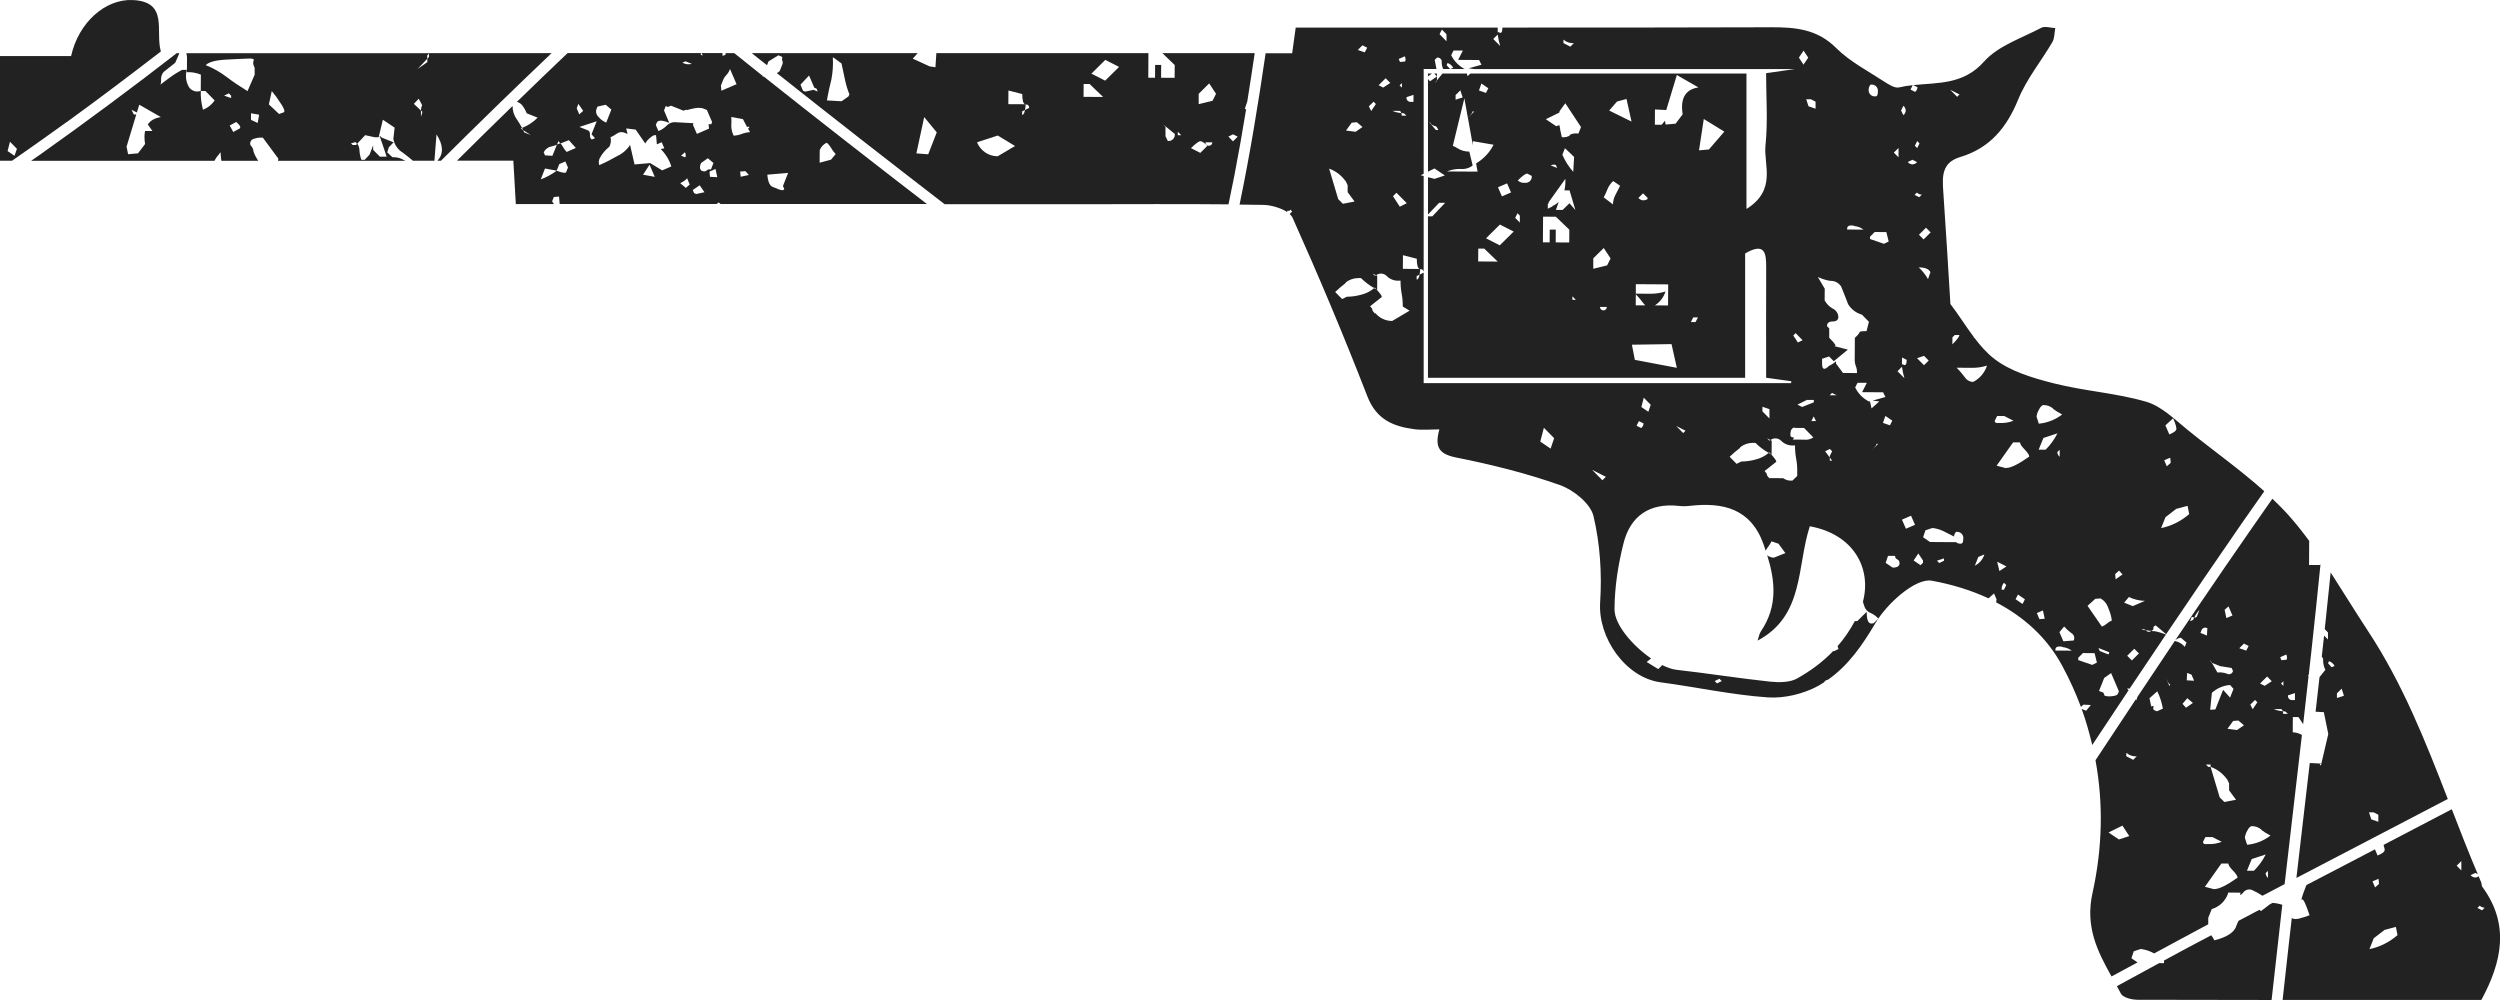 <?xml version="1.0" encoding="UTF-8"?>
<svg id="Capa_1" data-name="Capa 1" xmlns="http://www.w3.org/2000/svg" viewBox="0 0 566.93 226.77">
  <path d="m324.75,16.67h-.93v.64l.93-.64Z" fill="#222"/>
  <path d="m332.43,15.65h-.01s.01,0,.01,0h0Z" fill="#222"/>
  <path d="m431.34,82.57v.09s0,0,0,0c0-.03,0-.06,0-.09Z" fill="#222"/>
  <path d="m413.74,154.65l-.07-.03c.13-.15.3-.28.48-.37.12-.06.24-.07.37-.1,4.58-3.19,7.79-7.79,10.8-12.89,2.59-4.4,9.08-10.24,12.76-9.57,4.45.81,8.81,2.11,12.86,4l1.25-1.12.58,1.37c-.08.22-.07.45-.08.67,6.09,3.19,11.37,7.77,14.88,14.22,1.69,3.1,3.12,6.26,4.32,9.47l.58-.51,1.67.09-1.07,1.29-1.01-.4c.98,2.69,1.75,5.43,2.4,8.18,2.74-4.15,5.49-8.29,8.25-12.43-.13-.13-.23-.27-.37-.4.22,0,.4.03.6.04,2.73-4.1,5.48-8.19,8.24-12.28-.83-.32-1.69-.58-2.56-.74-.22,0-.53,0-.77-.08-.09.08-.2.14-.32.18s-.24.04-.37.02c-.12-.02-.24-.06-.34-.13-.08-.05-.14-.13-.2-.21-.34,0-.62-.09-.98-.12.16-.09.35-.13.53-.1.16.02.3.1.42.19,0-.01-.02-.02-.03-.03l.1.07,1.19.14c.4-.19.57-.38.48-.6-.09-.22.08-.45.53-.65l2.36,2c5.67-8.41,11.37-16.8,17.15-25.14,1.69-2.44,3.41-4.85,5.11-7.28-5.48-4.91-11.62-9.24-17.36-13.89-2.96-2.4-5.95-5.4-9.43-6.41-6.81-1.99-14.05-2.41-20.94-4.17-4.76-1.21-9.9-2.71-13.63-5.66-1.66-1.31-3.07-2.93-4.38-4.66l-.23-.08.14-.04c-1.86-2.47-3.51-5.16-5.35-7.55-.51-8.19-1.01-16.8-1.61-25.4-.24-3.43-.43-6.66,3.83-7.93,6.69-2,10.54-6.64,13.16-13.07,1.87-4.61,5.19-8.63,7.74-12.99.52-.88.45-2.11.66-3.18-1.07-.05-2.35-.5-3.17-.07-4.47,2.37-9.81,4.08-12.99,7.67-4.64,5.25-10.46,4.74-16.04,5.33l.96.49c-.01.2-.07.4-.16.58-.09.18-.22.34-.38.47l-1.05-.53.5-1c-1.04.11-2.08.27-3.1.51-.94.22-2.29-.62-3.27-1.26-3.75-2.46-7.89-4.58-11.01-7.7-4.3-4.28-9.21-4.69-14.73-4.68-20.31.07-40.63.07-60.94.07h.01c0,1.08-.28,1.42-.8,1.07-.12-.09-.21-.07-.26,0-.04.17-.06.34-.01.5v.03c.12.87.31,1.73.56,2.58l-1.57-1.59,1.01-1.01v-.5s0-1.07,0-1.07c-12.94,0-25.88-.01-38.82-.01-2.24,0-4.48,0-6.99,0-.31,2.27-.55,4.01-.8,5.82h-6.02c-1.68,11.49-3.55,22.95-5.91,34.32,1.81.02,3.62.04,5.43.07,1.64.03,3.94.67,5.38,1.63,0-.1,0-.18,0-.29h.53s.19-.27.19-.27l.39.44-.56.56c.28.26.52.53.65.82,6,13.37,11.68,26.89,16.98,40.54,2.04,5.26,5.87,6.81,10.66,7.44,1.81.24,3.68.04,5.66.04-1.07,3.92-.2,5.57,3.78,6.37,7.98,1.59,15.95,3.56,23.61,6.28,3.06,1.09,6.88,4.17,7.56,7.01,1.5,6.3,1.93,13.06,1.51,19.55-.53,8.08,5.78,17.09,13.73,18.15,8.08,1.08,16.11,2.84,24.22,3.41,3.78.27,8.14-.77,11.49-2.6.49-.27.94-.57,1.4-.86Zm79.07-59.79c.59,1.38.83,2.23.7,2.58-.13.35-.65.69-1.57,1.08l-.89-2.06,1.75-1.6Zm-.66,8.93l.11,1.17-.89.79-.59-1.38,1.38-.58Zm-1.09,13.5l2.45-1.89,2.57-.69.37,1.87c-1.82,1.59-4.01,2.69-6.37,3.18l.98-2.47Zm-28.57,23.12l-.59-1.38,1.38-.6.4,1.88-1.18.1Zm-.18-38.45l1.08-2.64,3.18-1.05c-.69,1.37-1.59,2.62-2.67,3.7h-1.59Zm4.76.03v1.6c-.32-.28-.5-.66-.53-1.07l.53-.52Zm-.96,45.54c-.1-.79.44-1.05,1.49-.87l.1.08c.77.07,1.5.35,2.11.81l-3.71-.02Zm14.21,9.74c-.13.33-.58.54-1.36.6-.56.09-1.13.06-1.68-.09l-.29-.7-.99-.39,1.17-2.95,1.57-1.1,1.77,4.14-.2.49Zm-4.44-10.32l2.46.97-.2.5-1.97-.78-.29-.68Zm7.57,2.82l-1.06-1.06,1.6-1.59,1.06,1.06-1.6,1.59Zm-.68-14.38c1.14.54,2.38.84,3.64.87l-2.75,1.19-1.96-.78,1.07-1.28Zm-2.23-6l.79.88-1.57,1.1-.1-1.18.88-.79Zm-5.38,6.41l1.18-.1c.81.45,1.42,1.18,1.72,2.06v.05c.43.92.72,1.9.84,2.9-.4.18-.78.41-1.12.7-.34.29-.72.53-1.13.69l-3.26-4.72,1.77-1.59Zm-3.87,13.36l1.06-1.06,2.64.02.53,2.13-1.07.53-3.16-1.09v-.53Zm-1.52-5.56c.27.16.47.42.56.72.09.3.07.63-.06.92h0s-2.36.19-2.36.19l-.89-2.08,1.07-1.28c.5.57,1.06,1.08,1.67,1.53Zm-7.4-50.7c.36-.71.73-1.05,1.07-1.05.79.01,1.55.29,2.16.8l-.06.04c.66.5,1.37.93,2.11,1.3-1.53,1.18-3.37,1.91-5.3,2.09l-.52-1.59c.07-.56.25-1.1.54-1.59Zm-7.93,40.84h-.53c-.02-.29.02-.58.11-.85.09-.27.24-.52.43-.74l.52.53-.53,1.05Zm-1.03-4.25l-.51-2.11,2.1,1.07-1.58,1.05Zm5.24,7.47l-1.58-1.08.55-1.05,1.57,1.07-.53,1.06Zm.49-35.02c.7.71,1.04,1.29,1.04,1.6-2.41,1.71-4.19,2.59-5.24,2.58l-.06.04-2.11-.55,3.74-5.28h1.58c0,.36.35.9,1.06,1.61Zm-6.77-6.56l.53-1.05h1.59s2.11,1.08,2.11,1.08c-1.01.4-2.1.57-3.19.51-.69.1-1.05-.08-1.05-.41v-.13Zm-8.01-73.96l-.53.54-1.58-1.61,2.11,1.07Zm-18.97,79.24h.53s-1.6,1.59-1.6,1.59c1.07-1.05,1.42-1.59,1.08-1.59Zm-.98-8.04l-.35-1.62-.21.06c-1.37-.69-2.48-1.81-3.15-3.2l.53-1.05h2.12s-1.08,2.12-1.08,2.12l4.76.03.53,1.07-2.91.81,1.52.2-1.77,1.58Zm4.78,36.09l-1.58-1.07.54-1.59h1.59c0,.18.05.35.14.49s.22.25.38.32c.16.07.29.19.38.35.09.15.12.33.1.51l.04-.05c0,.71-.53,1.05-1.59,1.05Zm2.12-10.87l2.06-.89.9,2.06-2.06.89-.9-2.06Zm4.76,9.81l-.54.52-1.57-1.07,1.06-1.59,1.06,1.6v.53Zm.25-46.96l1.05,1.08-1.06,1.05-1.58-1.59,1.59-.53Zm-1.2-20.05c1.42,0,2.3.36,2.65,1.07l-.55,1.59c-.56-.99-1.27-1.89-2.1-2.66Zm5.72,66.52l-1.07.52-.52-.53,1.59-.53v.54Zm8.34.07c-.37.44-.83.8-1.34,1.06l.78-1.98,1.38-.58c-.17.55-.45,1.06-.82,1.5Zm1.41-44.32c-.25.8-.66,1.53-1.2,2.17-.54.64-1.2,1.16-1.94,1.53h-.06c-.37-.02-.73-.13-1.05-.31-.32-.19-.59-.45-.79-.77-.56-.76-1.17-1.47-1.83-2.14l3.44.02c1.17.02,2.33-.15,3.44-.51Zm-7.83-6.42l.53-.52h1.04c0,.35-.53,1.07-1.59,2.12l.02-1.6Zm-1.36,44.31l1.72.87s0,0,0,0c0-.22.06-.43.15-.62.09-.19.23-.37.4-.51v.08c.2-.03.42,0,.62.06.2.07.39.19.54.34.15.15.27.34.33.55.07.21.09.42.05.64,0,.71-.17,1.07-.53,1.07-.22.03-.44,0-.64-.06-.21-.07-.39-.19-.54-.34v.07s-5.83-.04-5.83-.04l-1.57-1.08.54-1.58,1.58-.52c1.12.13,2.2.5,3.18,1.08Zm-3.58-68.1l-1.6,1.59-1.06-1.06,1.6-1.59,1.06,1.06Zm-2.06-8.5l-.54.52-1.05-.53.53-.52c.29.28.67.45,1.07.46v.08Zm-.99-12.21l.52.53-.53,1.06-.52-.54.53-1.05Zm-1.08,4.24l1.05.53c-.13.15-.29.28-.48.37-.18.09-.38.14-.58.15-.41-.03-.79-.22-1.06-.53l1.07-.52Zm-2.04-12.23c.15.13.28.3.37.48.09.18.14.39.15.59-.01.2-.07.4-.16.58-.09.18-.22.34-.38.47l-.52-1.06.53-1.07Zm-.34,59.17v-.5s.01-1.6.01-1.6l1.06.53c0,1.07-.28,1.41-.8,1.06-.12-.09-.21-.07-.26,0-.04.17-.06.34-.01.5v.03c.12.87.31,1.73.56,2.58l-1.57-1.59,1.01-1.01Zm-.78-49.61v2.11s-1.06-1.06-1.06-1.06l1.06-1.05Zm-1.94,62.89l-1.59-.55.55-1.58,1.57,1.07-.53,1.06Zm-.82-43.82l.53,2.13-1.07.53-3.16-1.09v-.53s1.06-1.06,1.06-1.06l2.64.02Zm-3.87-33.01c.09-.19.23-.37.4-.51v.08c.2-.03.42,0,.62.06.2.07.39.19.54.34.15.15.27.34.33.55.07.21.09.42.06.64,0,.71-.17,1.07-.53,1.07-.22.03-.44,0-.64-.06-.21-.07-.39-.19-.54-.35s-.27-.35-.33-.55c-.07-.21-.08-.43-.05-.64,0-.22.06-.43.15-.62Zm-3.51,31.56l.1.08c.77.07,1.5.35,2.11.81l-3.71-.02c-.1-.79.44-1.05,1.49-.87Zm-5.24,12.48l.1.03c.44.02.87.11,1.25.33.41.23.76.55,1.02.95.71,1.77,1.26,3.1,1.57,3.99.71,1.17,1.84,2.03,3.15,2.4l1.58,1.61-.54,2.12c-1.07,0-1.59.07-1.59.25,0,.18-.35.62-1.06,1.28l-.03,4.78c-.03.54.05,1.09.25,1.6.21.51.29,1.05.26,1.6l-3.17-.02-1.58-2.13v-.53c-.47.43-1.01.78-1.59,1.05-1.06,1.05-1.58.87-1.57-.54v-1.07s1.59-.52,1.59-.52l1.06,1.08,3.19-2.63-3.15-.82c.68.16.34-.46-1.07-1.87v-2.12s-.51-.53-.51-.53c0-.71.46-1.05,1.29-1.05.83,0,1.29-.35,1.29-1.06-.03-.4-.16-.78-.38-1.1-.22-.33-.53-.59-.89-.76-.78-.43-1.42-1.08-1.84-1.86l.02-2.65-1.57-2.66c.96.46,1.99.77,3.04.92-.03,0-.06-.02-.1-.02Zm.33,40.8h-.53s0-.71,0-.71l-1.06-1.42,1.07-.52.52.53-.53,1.05v.36s.52.71.52.71Zm-.56-14.83l.53-.52,1.06.53h-1.59Zm-13.28,13.41l-.56-.34c-.8.69-1.75,1.19-2.77,1.45-1.12.33-2.28.5-3.44.51l-1.06.53-1.58-1.61c.78-.74,1.59-1.43,2.44-2.08l-.1-.03c.82-.68,1.85-1.04,2.91-1.04h.6c.9.89,1.91,1.65,3,2.26.05-.05.1-.08.15-.11.18.18.26.3.41.45l.11.08.02-3.19-.27-.13-.26.13-.52-.53.78.4c.35-.27.78-.41,1.22-.38.44.03.85.21,1.17.52.34.35.75.63,1.21.82.45.19.94.28,1.43.27h.53c-.01.98.07,1.96.25,2.93.18.96.27,1.93.25,2.91v1.07s-1.08,1.05-1.08,1.05c-.75.08-1.5-.11-2.11-.54l-3.17-.02c-.34-.36-.52-.62-.52-.8,0-.18-.18-.45-.52-.8l2.66-2.11c0-.3-.46-.89-1.17-1.67Zm-1.97-9.75v-1.05s1.59.54,1.59.54v2.12s-1.59-1.61-1.59-1.61Zm6.86,6.41c.36-.36.36-.53,0-.53-.07,0-.15,0-.21-.03-.07-.02-.13-.06-.18-.12-.05-.05-.09-.12-.11-.19-.02-.07-.03-.14-.02-.22,0-1.13.36-1.66,1.05-1.65v.08s2.05.01,2.05.01l2.1,2.14c-.62.43-1.38.61-2.12.51l-2.57-.02Zm1.09-7.95l2.12-1.05h1.58s0,.54,0,.54l-2.65,1.05-1.05-.53Zm3.15,3.73l.53-1.05.52,1.06h-1.05Zm.95-72.43v1.6s-1.6-.55-1.6-.55l-.52-1.59h1.06s1.05.54,1.05.54Zm-2.72-11.57l1.06,1.59-1.08,1.59-1.04-1.6,1.06-1.58Zm-.23,65.67l-1.06.52-1.04-1.59.53-.54,1.57,1.61Zm-54.21-68.16c.32.28.69.5,1.09.63.4.14.83.19,1.25.17l-.79.79-1.56-.81v-.78Zm-27.58-2.29l1.05,1.06v1.6s-1.58-1.61-1.58-1.61l.53-1.05Zm-6.44,14.8v1.6s-.54,0-.54,0c-.14.02-.29,0-.43-.04-.14-.05-.26-.13-.36-.23-.1-.1-.18-.23-.22-.37-.04-.14-.06-.29-.03-.43l1.58-.52Zm-1.52,24.58l-1.58.79-1.55-2.38.79-.78,2.35,2.37Zm-.45-33.32c.09.18.15.38.16.58.02.2,0,.4-.07.6l-1.18.11-.29-.68,1.38-.6Zm-.65,6.06v1.06s-.53-.53-.53-.53l.53-.52Zm-.57,6.33c.22,0,.35.2.43.48.21,0,.4.07.62.07l.54.53h-1.07c0-.21-.03-.41-.09-.6-.7-.04-1.38-.21-2.02-.49h1.59Zm-3.12-7.41l1.05,1.07-1.6,1.05-1.05-.53,1.6-1.59Zm-2.74,5.32l.52.53-1.06,1.58-.53-1.06,1.07-1.05Zm-2.51-12.78l1.06.53-.55,1.06-1.58-.54,1.06-1.06Zm-2.45,17.54l1.17-.1,1.28,1.08-1.57,1.08-2.17-.28,1.29-1.78Zm-1.44,13.2v-.1s.52,1.07.52,1.07v1.58s1.57,2.13,1.57,2.13l-2.65.51-1.06-1.06-2.06-6.91c1.48.53,2.76,1.5,3.68,2.78Zm10.62,31.77c-1.01,0-1.99-.3-2.82-.87-.36-.24-.67-.55-.95-.87h-.2c-.34-.36-.52-.62-.52-.8,0-.18-.18-.45-.52-.8l2.66-2.11c0-.3-.46-.89-1.17-1.67l-.56-.34c-.8.69-1.75,1.19-2.77,1.45-1.12.33-2.28.5-3.44.51l-1.06.53-1.58-1.61c.78-.74,1.59-1.43,2.44-2.08l-.1-.03c.82-.68,1.85-1.04,2.91-1.04h.6c.9.89,1.91,1.65,3,2.26.05-.05.1-.08.15-.11.18.18.25.3.41.45l.11.08.02-3.19-.27-.13-.26.13-.52-.53.78.4c.35-.27.78-.41,1.22-.38.44.03.85.21,1.17.52.34.35.75.63,1.21.82.45.19.94.28,1.43.27h.53c-.01.98.07,1.96.25,2.93.18.96.26,1.93.25,2.91v.02l1.55.94-3.94,2.33Zm6.2-10.5c-.12.66-.31,1.11-.65,1.1v-.79s.65-.32.65-.32c.09-.41.14-.83.14-1.25-.03,0-.05-.03-.08-.04l-3.84-.02.02-3.1,3.14.8c0,1.47.23,2.22.68,2.32h.09s0,.03,0,.04c0,0,0,0,0,0,.11-.01.21,0,.32.03.1.03.19.09.27.17.08.08.13.17.17.27s.04.21.03.32l-.93.46Zm29.73,39.44l-2.35-1.59.82-3.14,2.33,2.37-.8,2.35Zm-28.79-14.86v-46.96l-.68-.18.68-.34V15.65h2.9l-.4-2.07.53-.52c.14-.02.29,0,.43.04.14.05.26.13.37.23.1.1.18.23.23.37.05.14.06.29.03.43,0,.52.12,1.03.3,1.52h1.6l-.78-.87.2-.5c.27.09.53.23.75.42.22.19.4.42.53.67l-.66.28h3.27c-1.33-.69-2.41-1.79-3.06-3.14l.53-1.05h2.12s-1.08,2.12-1.08,2.12l4.76.03.53,1.07-2.91.81,1.29.17h72.69c-2.32.34-4,.58-6.52.94,0,5.4.43,10.96-.14,16.41-.45,4.34,2.62,10.05-4.31,14.38v-30.72h-62.59l-.67.6-.13-.6h-5.54l-1.26,1.56v.13s-.53.54-.53.54l.53-.67v-1.56s-.61,0-.61,0l.6.67-1.56,1.1-.46-.52v21.01l1.48-.73,2.34,1.59-2.35.77-1.47-.38v8.46l2.53-2.65h1.36s-2.91,3.07-2.91,3.07h-.99s0,36.62,0,36.62h71.93v-28.2c4.46-2.6,4.78-.08,4.77,3.04-.03,8.28-.01,16.56-.01,25.14,2.18.3,3.93.55,5.69.79,0,.15-.02.29-.02.44h-83.33Zm68.18-57.03l-3.49,4.05-2.25.2,1.08-7.11,4.65,2.86Zm-9.45-3.91l-1.6,2.11-2.25.2-.17-.85-.75.9h-1.53s.02-3.47.02-3.47l2.56.13,2.4-7.94,4.9,2.81c-2.95.44-4.16,2.47-3.58,6.1Zm3.47,46.05l-.55,1.06h-1.05s.53-1.07.53-1.07h1.06Zm-6.75-7.5l-.03,4.79-2.99-.02c1.15-.73,2-1.85,2.41-3.15-1.11.35-2.28.52-3.44.51l-3.29-.02v-2.15s7.34.05,7.34.05Zm-6.76-19.59l1.06-1.05,1.06,1.06c0,.35-.35.49-1.07.53-.41-.04-.78-.24-1.05-.55Zm1.1,23.83c.14.19.3.36.48.52h-2.18s.02-2.5.02-2.5c.6.62,1.17,1.28,1.68,1.98Zm6.42,9.32l1.2,5.37-9.52-1.81-.67-3.43,9-.14Zm-17.75-17.1v-2.36s2.38-2.34,2.38-2.34l1.55,2.37-.79,1.57-3.14.77Zm3.08,8.67c0,.21-.09.41-.23.55-.15.15-.35.23-.55.23-.21,0-.41-.09-.55-.23-.15-.15-.23-.35-.23-.56h1.57Zm-.71-24.85c.33-.6.61-1.22.85-1.86.29-.7.74-1.33,1.29-1.85l1.58,1.08c-.36.69-.71,1.4-1.08,2.1-.34.66-.53,1.38-.54,2.12l-2.11-1.6Zm1.24-19.69l1.77-2.04,2.16-.59,1.14,5.13-5.07-2.5Zm-13.48,26.98l-.02,2.91h-1.53s.04-5.83.04-5.83l2.9.02,3.05,2.93-.02,2.91-3.07-.02.02-2.91h-1.37Zm2.93-4.44h-1.53s.63-1.81.63-1.81c-.42.38-.89.69-1.41.92v.09s-1.06.52-1.06.52v-1.07s.23-.22.23-.22l-.06-.15,3.81-5.33c.01.14,0,.28,0,.42h.29c-.07,0-.14,0-.21.02-.03.01-.05.03-.08.05.02.71-.05,1.42-.21,2.12h1.16s1.33,4.46,1.33,4.46l-1.35-1.54-1.55,1.52Zm-2.72-10.1c.37-.19.79-.22,1.18-.1l.29.68-1.47-.59Zm2.65-2.42l.59-1.48,2.07,1.97-.19,3.38c-1.03-1.15-1.86-2.46-2.47-3.88Zm2.28,32.11l.78.79h-.78s0-.79,0-.79Zm-.7-36.56l.18.07c-.56.34-1.22.48-1.88.4-.26-1.05-.42-1.93-.54-2.73l-.74.24-2.35-1.59,3.06-1.5c.03-.11.03-.25.07-.34l1.29-1.78,3.56,5.4-.59,1.49c-.71-.14-1.44-.02-2.07.33Zm-11.7,10.29c1.06-1.05,1.78-1.57,2.13-1.57l1.05.53c.03.22,0,.43-.07.64-.07.2-.19.39-.34.54-.16.15-.34.26-.55.33-.21.07-.42.08-.64.05h0c-.29.03-.57,0-.84-.1-.27-.09-.52-.24-.73-.43Zm.48,7.96v1.58s-1.06-1.06-1.06-1.06l.53-1.06.52.54Zm-9.6-9.97l-6.93-.04c.98-.4,2.03-.59,3.08-.57.98.1,1.97-.18,2.75-.78l-.76-3.15c-.97.01-1.93-.27-2.74-.8-.31-.2-.65-.37-1-.5l2.28-9.41.34-1.37.79,4.41c.92-.92,1.23-1.42.91-1.42h.53s-1.43,1.42-1.43,1.42l1.12,6.25v-.95s4.7.81,4.7.81c-.89,1.78-2.28,3.23-3.96,4.24l.33,1.85Zm-4.97-16.31v-1.06s1.08-1.06,1.08-1.06l.52,1.6-1.59.52Zm5.3-2.09l.55-1.58,1.57,1.07-.53,1.06-1.59-.55Zm-.16,35.86h1.36s3.05,2.94,3.05,2.94l-4.43-.03.02-2.91Zm1.76-2.34l3.15-3.12,3.13,1.59-3.16,3.12-3.12-1.59Zm2.71-11.57l2.06-.89.9,2.06-2.06.89-.9-2.06Zm-13.53-12.99h-.55s-1.54-1.79-1.54-1.79c.09.06.19.12.29.17.07.21.22.38.41.49.23.1.6.22.93.34.19.24.34.51.46.79Zm56.06,68.19l-.53.54-1.58-1.61,2.11,1.07Zm-10.01-5.37l.54-2.12,1.58,1.61-.54,1.59-1.58-1.08Zm.5,3.72c-.01.2-.07.4-.16.58-.09.18-.22.34-.38.47l-1.05-.53.53-1.05,1.05.53Zm-9.34,12.89l-2.33-2.37,3.12,1.59-.79.78Zm25.99,46.06l-.52-.53,1.06-.52.54.53-1.07.52Zm12.06-.39c-7.09-.76-14.15-1.89-21.24-2.69-.97-.11-2.09-.49-3.25-1.07-.29.31-.57.63-.89.91l-2.63-1.61,1.01-.8c-4.23-2.91-8.32-7.68-8.3-11.15.02-5.02.82-10.15,2.06-15.04,1.57-6.17,5.94-9.11,12.47-8.41.82.09,1.66.1,2.48,0,7.56-.87,13.89.57,16.79,8.72.17.48.32.96.48,1.44.16-.29.31-.58.52-.84.32-.39.59-.82.8-1.28l1.59.54,1.56,2.13-2.65,1.04c-.41-.03-.81-.14-1.17-.33-.12-.06-.2-.18-.31-.25,1.81,5.82,2.43,11.58-1.4,17.24-.41.61-.53,1.42-.78,2.14,10.64-5.62,8.87-16.84,11.85-25.93,9.92,1.8,14.06,9.51,12.04,17.13l.39,1.2c.24.58.7,1.04,1.27,1.3.7.29,1.33.73,1.84,1.3l-1.06,1.06-.53.07c-.71,0-1.06-.9-1.05-2.67l-2.13,2.11h-.56c-1.13,2.11-2.44,4-3.92,5.7l.21.64-1.07.52-.1-.1c-2.36,2.47-5.1,4.51-8.2,6.25-1.67.94-4.13.93-6.15.72Z" fill="#222"/>
  <path d="m526.31,173.64l-.26-.33.38-.15-2.64-.13c-1.01,8.69-2.02,17.37-3.03,26.06,8.45-4.42,16.91-8.82,25.37-13.23,2.99-1.56,5.98-3.12,8.96-4.68-5.08-13.1-10.24-26.16-18.06-38.03-2.89-4.39-5.64-8.91-8.5-13.33-.44,4.29-.88,8.58-1.34,12.86l.73.74v1.6s-.88-.89-.88-.89c-.17,1.61-.35,3.21-.53,4.82.02.02.04.02.06.04.1.1.18.23.22.37.05.14.06.29.03.43,0,.73.18,1.46.51,2.11l-1.33,1.65c-.29,2.62-.59,5.24-.89,7.85l1.87.1,1.01,4.96-1.57,6.7-.12.48Zm11.98,10.59l1.05.53v1.6s-1.6-.55-1.6-.55l-.52-1.59h1.07Zm-8.34-27l1.07-1.06.52,1.6-1.59.52v-1.06Zm-2.01-6.8l.2-.5c.27.09.53.23.75.42s.4.42.53.67l-.68.29-.79-.88Z" fill="#222"/>
  <path d="m562.61,199.97c-.18-.42-.35-.85-.53-1.27-.07.05-.12.11-.19.15-.18.09-.38.14-.58.15-.41-.03-.79-.22-1.06-.53l1.07-.52.57.29c-2.06-4.86-3.98-9.79-5.89-14.73-5.16,2.7-10.32,5.4-15.48,8.09.22.65.31,1.11.22,1.33-.13.35-.65.69-1.57,1.08l-.6-1.4c-5.18,2.7-10.36,5.4-15.54,8.1-.96,2.4-1.3,3.6-1.03,3.3.28-.31.88.92,1.74,3.54-.64.26-1.3.48-1.97.64-.56.22-1.18.27-1.77.16-.08-.03-.18-.11-.28-.23-.22,1.95-.45,3.91-.67,5.86-.48,4.26-.96,8.52-1.42,12.78,15.1,0,30.16,0,45.07,0,4.79-8.83,6.38-17.25.24-25.62-.22-.3-.15-.81-.31-1.18Zm-23.23-.69l.11,1.17-.89.79-.59-1.38,1.38-.58Zm-2.06,15.96l.98-2.47,2.45-1.89,2.57-.69.37,1.87c-1.82,1.59-4.01,2.68-6.37,3.18Zm20.83-17.86l-1.05-1.06,1.06-1.05v2.11Zm5.25,8.53l-.54.52-1.05-.53.53-.52c.29.28.67.45,1.07.46v.08Z" fill="#222"/>
  <path d="m514.72,205.08l-1.99,1.53-.35-.3c-1.58.83-3.16,1.67-4.75,2.51-.14.34-.32.65-.44,1-.41,1.55-2.1,2.69-5.04,3.42-.18-.41-.41-.79-.7-1.14,0,0,0,0,0-.01-1.72.91-3.45,1.81-5.17,2.73-1.85.99-3.69,1.99-5.54,2.99v.6s-1.1,0-1.1,0c-3.2,1.73-6.4,3.47-9.59,5.22.31.57.62,1.13.92,1.71.47.89,2.48,1.38,3.78,1.38,10.14.03,20.27.04,30.38.05.79-7.2,1.6-14.4,2.43-21.6-.72-.22-1.45-.37-2.2-.42-.21.11-.42.22-.63.33Z" fill="#222"/>
  <path d="m484.73,218.25l-1.39-.95.54-1.58,1.58-.52c1.07.13,2.11.48,3.04,1.01,4.09-2.21,8.17-4.43,12.27-6.61v-1.47s.79-1.98.79-1.98c.87-.25,1.66-.72,2.31-1.35s1.14-1.41,1.42-2.27l-.05-.12,2.85.02c-.26.67,0,.66.59,0,.21-.3.52-.53.87-.64.35-.12.73-.12,1.08,0,.85.38,1.66.83,2.44,1.34,1.67-.88,3.34-1.76,5.02-2.64,1.31-11.27,2.63-22.54,3.92-33.81-.56-.36-1.24-.57-2.08-.62l.02-3.45h1.28s1.06,1.61,1.06,1.61c.41-3.62.82-7.23,1.22-10.85l-.14-.16.18-.12c.21-1.87.42-3.74.63-5.61.71-6.49,1.39-12.99,2.04-19.49l-.2.13h-2.39s.03-5.46.03-5.46c-1.45-1.97-2.96-3.89-4.58-5.71-1.19-1.34-2.47-2.61-3.77-3.86-3.62,5.18-7.22,10.36-10.8,15.57-3.76,5.48-7.49,10.99-11.21,16.5.37-.29.79-.5,1.26-.54l1.28,1.09-.39.98c-.58-.7-1.38-1.16-2.27-1.34-2.84,4.22-5.66,8.45-8.47,12.68l-.26.77c-.04-.06-.09-.12-.12-.19-3.05,4.59-6.1,9.19-9.13,13.79,1.81,9.83,1.57,19.97-.68,30.12-1.71,7.7,1.18,13.28,4.31,18.91,1.96-1.07,3.93-2.12,5.9-3.18Zm35.7-61.09v1.6s-.54,0-.54,0c-.14.02-.29,0-.43-.04-.14-.05-.26-.13-.36-.23-.1-.1-.18-.23-.22-.37-.04-.14-.06-.29-.03-.43l1.58-.52Zm-1.97-8.74c.09.18.15.38.16.58.02.2,0,.4-.07.6l-1.18.11-.29-.68,1.38-.6Zm-.65,6.06v1.06s-.53-.53-.53-.53l.53-.52Zm-.57,6.33c.22,0,.35.2.43.48.21,0,.4.07.62.07l.54.53h-1.07c0-.21-.03-.41-.09-.6-.7-.04-1.38-.21-2.02-.49h1.59Zm-17.64,30.19v-.13s.53-1.05.53-1.05h1.59s2.11,1.08,2.11,1.08c-1.01.4-2.1.57-3.19.51-.69.1-1.05-.08-1.05-.41Zm5.38-14.32v-.1s.52,1.07.52,1.07v1.58s1.57,2.13,1.57,2.13l-2.65.51-1.06-1.06-2.06-6.91h-.54s-.52-.53-.52-.53h1.07s0,.53,0,.53c1.48.53,2.76,1.5,3.68,2.78Zm-2.8,24.93l-.06.04-2.11-.55,3.74-5.28h1.58c0,.36.35.9,1.05,1.61.7.71,1.04,1.29,1.04,1.6-2.41,1.71-4.19,2.59-5.24,2.58Zm7.37-4.16l1.08-2.64,3.18-1.05c-.69,1.37-1.59,2.62-2.67,3.7h-1.59Zm4.75,1.63c-.31-.28-.49-.66-.52-1.07l.53-.52v1.6Zm-.18-45.67l1.05,1.07-1.6,1.05-1.05-.53,1.6-1.59Zm-2.74,5.32l.52.53-1.06,1.58-.53-1.06,1.07-1.05Zm-.7,28.61c.79.01,1.55.29,2.16.8l-.06.04c.66.5,1.37.93,2.11,1.3-1.53,1.18-3.37,1.91-5.3,2.09l-.52-1.59c.07-.56.25-1.1.54-1.59.36-.71.73-1.05,1.07-1.05Zm-1.81-41.39l1.06.53-.55,1.06-1.57-.54,1.06-1.06Zm0,18.52l-1.57,1.08-2.17-.28,1.29-1.78,1.17-.1,1.28,1.08Zm-3.15-6.27l-1.58-1.77-1.75,4.44-1.18.1.38-3.86c1.14-1.03,2.59-1.65,4.12-1.78l.79.88-.78,1.99Zm-.36-20.69l.9,2.07-1.38.58-.4-1.87.88-.78Zm-3.8,12.76h.02s.03.05.03.05l1.81.73,2.67.44.29.68c-.03.14-.1.27-.19.39-.09.11-.21.2-.34.26-.13.06-.28.08-.42.08-.14,0-.29-.05-.41-.12-.69-.26-1.43-.36-2.17-.28l-1.24-2.17h-.03s-.02-.05-.02-.05h-.11s-.29-.7-.29-.7l.4.7Zm-2.37-7.24c.04-.14.1-.27.2-.38.09-.11.21-.2.35-.25.13-.06.28-.08.42-.07.14,0,.28.05.41.12l-.1,1.67-1.47-.59.2-.5Zm-2.16-3.14c.18.07.38.12.58.13.29-.64.69-1.22,1.18-1.72l-.59,1.49c-.08.21-.3.26-.59.23-.11.18-.2.37-.29.56l-.68.29.39-.99Zm-1.05,12.71l.99.39.59,1.38-1.67-.09.09-1.69Zm.03,5.73l1.28,1.08-1.57,1.08-.79-.88,1.09-1.28Zm-3.84-3.25l-.2.5-.9-2.07c.59,1.37.96,1.9,1.09,1.56Zm-2.95,1.69c.6,1.25,1.02,2.57,1.26,3.93l-1.34.6-.5-.2c-.07-.02-.13-.05-.19-.1-.05-.05-.1-.11-.13-.17-.03-.07-.04-.14-.04-.21,0-.07.03-.14.06-.2.13-.33-.04-.4-.5-.2l-.4-1.88,1.77-1.57Zm-7.02,13.95c.32.28.69.5,1.09.63.4.14.83.19,1.25.17l-.79.79-1.56-.81v-.78Zm-.89,16.51l1.55,2.37-2.35.77-2.35-1.59,3.15-1.55Z" fill="#222"/>
  <path d="m278.59,46.34c.47-2.2.92-4.41,1.35-6.63.95-4.95,1.83-9.92,2.64-14.9l-.29-.15.56-1.66c.59-3.65,1.14-7.3,1.68-10.95h-20.94l2.8,2.69-.02,2.91-3.07-.02.02-2.91h-1.37s-.02,2.9-.02,2.9h-1.53s.03-5.57.03-5.57h-48.09l-.21,3.2-1.33-.2-3.81-1.75,1.11-1.25h-37.63c1.15.92,2.31,1.83,3.46,2.74l.35-.87,2.25-1.39.9.42c-.06.13-.09.27-.09.42,0,.14.03.29.08.42.06.13.08.28.08.42,0,.14-.03.29-.09.42l-.59,1.48c-.2.18-.42.33-.64.48,12.61,10,25.29,19.91,38.04,29.72,10.42,0,20.84,0,31.26,0,11.03,0,22.06-.08,33.09.03Zm-3.91-13.51c-.15.15-.35.23-.55.23-.21,0-.41-.09-.55-.23-.15-.15-.23-.35-.23-.56h1.57c0,.22-.08.42-.23.56Zm4.94-2.37l1.06.53-1.07,1.06-1.05-1.07,1.06-.52Zm-7.77-9.21l2.36-2.34,1.55,2.37-.79,1.57-3.14.77v-2.36Zm.36,10.77c.36-.01.88.34,1.58,1.05h0s-1.6,1.6-1.6,1.6l-2.11-1.08c1.07-1.05,1.78-1.57,2.13-1.57Zm-5.12-2.15l.78.79h-.78s0-.79,0-.79Zm-.68.5c.03.22,0,.44-.06.64-.07.21-.19.39-.34.55-.16.15-.34.27-.55.34-.21.07-.43.09-.64.06l-.52-1.07v-2.12s-.51-.53-.51-.53l2.63,2.14Zm-15.76-16.79l3.13,1.59-3.16,3.12-3.12-1.59,3.15-3.12Zm-4.91,5.47h1.36s3.05,2.94,3.05,2.94l-4.43-.03.02-2.91Zm-61.28,1.33l-1.86.4-.5-.2-.58-1.37,1.95-2.09,1.19,2.76.49.2.3.68-.99-.39Zm7.96,1.48l-1.57,1.1-3.34-.19c.33-1.77.66-3.36,1.02-4.73.32-1.65.43-3.34.33-5.02l.21.07,1.76,1.3.8,3.74c.23,1.11.56,2.2.99,3.25l-.2.49Zm18.07,13.13l-2.68-.21,1.77-8.23,2.85,3.47-1.94,4.97Zm15.75.45c-1.01,0-1.99-.3-2.82-.87-.83-.57-1.48-1.37-1.86-2.3l4.71-1.54,3.91,2.38-3.94,2.33Zm6.2-10.5c-.12.66-.31,1.11-.65,1.1v-.79s.65-.32.65-.32c.09-.41.14-.83.14-1.25-.03,0-.05-.03-.08-.04l-3.84-.02.02-3.1,3.14.81c0,1.47.23,2.22.68,2.32h.09s0,.02,0,.04c0,0,0,0,0,0,.11-.01.21,0,.32.03.1.03.19.09.27.17.08.08.13.17.17.27.03.1.04.21.03.32l-.93.46Z" fill="#222"/>
  <path d="m173.16,17.37c-.08,0-.16,0-.25,0l.06-.15c-2.16-1.71-4.3-3.45-6.46-5.17h-1.99l.03.34-.68.3-.05-.65h-4.7l.24.56-.49-.2.14-.36h-30.3c-3.86,3.66-7.68,7.35-11.49,11.05l.37.15c.67.26,1.28,1.08,1.87,2.46l2.46.98c-1,1.02-2.21,1.82-3.54,2.33l.23.48,1.75,1.13-1.47-.59c-.08-.17-.19-.36-.28-.54l-.51-.34.28-.14c-.34-.62-.71-1.29-1.17-1.93-.65-.88-.98-1.95-.98-3.04-4.23,4.11-8.43,8.25-12.61,12.4h12.79c.2,3.48.35,6.15.56,9.84h8.65l-.42-.61.39-.99,1.18-.11.15,1.7c11.85,0,23.7,0,35.55,0l.51-.36.42.36c15.6,0,31.2,0,46.8,0-12.41-9.56-24.76-19.19-37.03-28.93Zm-17.73-3.47l1.47.59c-.73.18-1.5.08-2.17-.28l.7-.3Zm-27.01,25.09c-.13.33-.85.24-2.17-.28-1.11.82-2.33,1.49-3.62,1.97l.96-2.47,2.65.49.59-1.49,1.38-.6.59,1.38-.39.99Zm.09-4.53c-.37-.38-.69-.82-.94-1.29-.13-.23-.28-.44-.45-.63-.01,0-.02,0-.04.01-.01-.02-.03-.03-.04-.05-.24.09-.49.19-.71.26l-.03.08s-.02,0-.03,0l-1,2.49-1.68-.1-.29-.68c.22-.49.62-.88,1.11-1.1l-.04-.06c.64-.14,1.28-.33,1.9-.55l.03-.07s.02,0,.03-.01l.3-.76c.15.15.29.32.42.49.01,0,.03-.01.04-.02.01.02.02.03.04.05.59-.22,1.2-.45,1.87-.73l1.58,1.76-2.06.9Zm2.27-9.91l.38-.99,1.09,1.58-.89.79-.58-1.38Zm4.14,6.78l-.69.3c-.32-.13-.46-.48-.44-1.03s-.11-.9-.44-1.03l-1.96-.78,3.92-1.29-1.17,2.95.79.88Zm.29-5.69c-.07-.33-.04-.68.09-.99h0s.2-.49.2-.49l1.86-.4,1.28,1.09-1.17,2.95c-.68-.28-1.29-.73-1.76-1.3-.25-.23-.42-.53-.49-.87Zm10.61,13.98l1.48-2.27,1.18,2.75-2.65-.48Zm4.37-.97l-2.76-1.67-3.53.31-1.02-4.41c-.74,1.11-1.77,2-2.99,2.55-1.28.74-2.61,1.42-3.97,2.01v.09c-.1-.27-.14-.56-.13-.85.02-.29.09-.57.22-.83.54-.99,1.27-1.87,2.16-2.56.36-.66.46-1.44.28-2.17.52-.23,1.01-.51,1.47-.84.26-.18.55-.29.86-.32.31-.03.62.03.91.16.23.05.43.18.62.31l-.3-1.31,2.15.27,2.17,3.15c.27-.5.64-.93,1.09-1.28.58-.52,1.04-.71,1.36-.6l.18,2.07,1.1-.48.59,1.38-.81.17c1.1,1.1,1.94,2.44,2.4,3.94l-2.06.89Zm1.04-10.21c-.54.56-1.19,1-1.92,1.28l-.59-1.38.2-.49c.26-.65,1.21-.66,2.85.02l-1.19-2.83.39-.99.5.2.68-.29,2.85,1.14c.22-.08.45-.15.67-.25.03.04.06.09.09.13.51-.15,1.01-.31,1.54-.39.66-.16,1.35-.18,2.01-.05l.99.39,1.19,2.75-.2.49-.6-.03.09,1.03-2.75,1.19-.89-2.07.14-.35-4.34-.24c-.65.01-1.26.28-1.71.75Zm4.26,6.65c.02.2,0,.4-.07.6l-.97-.38.88-.79c.09.18.15.37.17.58Zm.05,7.53l-1.28-1.08c.91-.48,1.44-.85,1.57-1.17v.09s.58,1.37.58,1.37l-.88.79Zm2.35,1.37l-.49-.2-.3-.7,1.57-1.08,1.08,1.58-1.86.4Zm2.38-5.34c-.13.12-.29.19-.46.21-.17.02-.35-.02-.5-.1l.05.09c-.67-.26-.79-.89-.4-1.87l1.56-1.1,1.28,1.08-.59,1.49c-.16-.06-.33-.08-.5-.04-.17.04-.32.12-.44.24Zm.73,1.44l-.1-1.18,1.36-.6.4,1.87-1.67-.09Zm2.49-20.71l.39-.99c.18-.51.46-.98.83-1.37.38-.39.66-.87.83-1.38l1.49,3.45-3.44,1.48-.11-1.18Zm4.47,20.7l-.11-1.18,1.18-.1.79.88-1.86.4Zm.29-9.72c-.6.24-1.23.37-1.88.4-.34-.69-.52-1.45-.54-2.22.05-.67.05-1.35.01-2.02l2.64.49.91,1.76c.2-.05.41-.05.6,0l-.34.41.44.78c-.64.04-1.27.18-1.86.4Zm9.6,12.49c-.13.33-.52.37-1.18.11l-1.47-.59c-.65-.26-1.06-1.18-1.19-2.76l2.35-.2,2.36-.2-1.17,2.97.3.68Zm8.02-5.95l.02-2.86c.28-.73.84-1.33,1.55-1.66l.2.1c.36.36.67.77.93,1.22.26.45.57.86.94,1.23l-1.07,1.28-2.57.69Z" fill="#222"/>
  <path d="m15.11,27.7c7.21-5.22,14.31-10.59,21.37-16.03C35.15,7.11,38.34.39,30.09.01c-6.16-.28-12.26,5.02-13.97,12.71H0v23.73h2.73c4.14-2.89,8.28-5.79,12.37-8.76Zm-12.85,4.44l1.58,1.61-.55,1.58-1.57-1.07.54-2.12Z" fill="#222"/>
  <path d="m97.28,12.18v.75s-.37.4-.37.4v.75s-2.21,1.57-2.21,1.57l2.18-2.32v-.76s.37-.38.37-.38v-.13s-55,0-55,0c.11.37.17.74.16,1.13l-.02,2.65v.53c1.08-.05,2.16.14,3.16.55l-.02,3.68s0,.03,0,.04h1.06s2.09,2.14,2.09,2.14c-.66.96-1.6,1.7-2.68,2.12l.03-.05c-.38-1.37-.54-2.79-.5-4.21h0v-.04c-.28.11-.57.16-.87.15-.3,0-.59-.07-.86-.2-.27-.12-.51-.3-.72-.51-.2-.22-.36-.47-.46-.75-.5-1.08-.59-2.31-.24-3.45h-1.07c-1.02.53-1.99,1.14-2.91,1.83-.95.68-1.56,1.15-2,1.51.1-.32.15-.65.13-.99-.06-.66.13-1.33.55-1.85l2.66-2.11.94-2.17h-.6c-10.15,7.87-20.46,15.53-30.93,22.96-.69.49-1.39.96-2.09,1.45h41.58c.23-.49.58-1.01,1.12-1.58l-.1.04.36-.4c.02.65.11,1.29.18,1.94h8.37c-.46-.67-.85-1.39-1.1-2.16,0-.24-.06-.48-.17-.71-.1-.22-.25-.42-.43-.58-.25-.41-.21-.85.27-1.36-.03.01-.07.02-.1.03l.1-.04s0,0,0,0c.77-.35,1.62-.51,2.47-.43l3.52,4.77-.1.47h28.92c-.11-.05-.23-.08-.33-.14-.79-.49-1.71-.72-2.64-.67l-1.16-1.09.34-1.14,1.09-1.15-2.65-1.05-.38-.36-.21.22h.17s1.51,4.45,1.51,4.45h-1.54s-1.53-1.55-1.53-1.55v-1.03s-.82,2.12-.82,2.12l-1.09,1.16h-.76c-.26-.72-.41-1.48-.44-2.25-.02-.51-.19-.99-.49-1.4l-.08.08s0,0,0,0l-.22.22h-.74s-.38-.37-.38-.37l1.03-.29c.12.13.23.28.31.43l.08-.08s0,0,0,0l1.79-1.92,2.2.48h.86s.95-3.98.95-3.98l2.67,1.79-.29,2.57c.11.64.36,1.26.74,1.79.37.54.85.99,1.41,1.32.99.76,1.75,1.36,2.29,1.83h4.87l.48-5.97c1.57,2.44,1.63,4.43.2,5.97h.81c8.27-8.23,16.63-16.36,25.08-24.4h-27.73l-.12.13Zm-62.73,17.52h-1.65c-.18.82-.19,1.8,0,2.96l-1.6,2.11-2.25.2-.35-1.71,2.21-7.31h-.57s-.52-1.06-.52-1.06l1.22.62.54-1.77,4.9,2.81c-1.37.21-2.35.77-2.97,1.66l1.04,1.48Zm19.81-.56l-1.47.79-.8-1.47,1.47-.8.4.36c.51.49.65.85.4,1.12Zm-3.54-7.45l1.07-.53.52.54v.53s-1.59-.54-1.59-.54Zm5.31-1.03c-1.76-1.08-3.34-2.14-4.74-3.21-1.45-1.11-3.05-2.01-4.74-2.68.71-.72,2.3-1.14,4.77-1.26,2.46-.11,4.22-.24,5.29-.24.71,0,.97.17.79.53-.18.36-.1.87.25,1.6v1.54s-1.61,3.71-1.61,3.71Zm2.31,7.22l-1.52-.7v-1.49s1.84.32,1.84.32l-.32,1.88Zm5.96-2.43l-1.11.4-2.32-2.18.66-3.02c.64.75,1.23,1.55,1.76,2.39.92,1.29,1.27,2.14,1.01,2.4Zm31.06,1.05c-.02-.48-.02-.95,0-1.43l-1.61-1.52,1.1-1.16.79,1.47c-.19.37-.28.79-.26,1.21l.32.3-.34,1.13Z" fill="#222"/>
  <path d="m11.74,13.99c-.1.1-.23.15-.37.15s-.27-.06-.37-.16-.15-.23-.15-.37h1.05c0,.15-.06.28-.16.38Z" fill="#222"/>
  <path d="m13.23,20.01c-.07.02-.13.06-.19.11-.05.05-.09.11-.12.18-.02.07-.03.14-.02.21-.07,0-.14,0-.21-.02-.07-.02-.13-.06-.18-.11-.05-.05-.09-.11-.11-.18-.02-.07-.03-.14-.02-.21-.01-.07,0-.15.02-.21.02-.07.06-.13.11-.18.05-.05.11-.09.18-.11.07-.02.14-.03.21-.02l.54.53c-.07-.01-.15,0-.22.02Z" fill="#222"/>
  <path d="m60.34,22.8h-1.05c.2-.02.4-.07.58-.16.18-.09.34-.21.48-.37v.53Z" fill="#222"/>
  <path d="m159.98,21.2c.05-.05.12-.09.19-.11.07-.02.14-.03.22-.02.05,0,.1.04.15.06,0-.02.02-.03.02-.04l.02.06s-.03-.01-.05-.02c-.02.05-.04.1-.08.15-.05.05-.11.1-.17.13-.07.03-.14.04-.21.04-.07,0-.14-.03-.21-.06.02-.07.07-.13.12-.18Z" fill="#222"/>
  <path d="m146.79,18.46c-.03.06-.05.13-.05.21,0,.07.01.14.04.21.03.07.07.12.13.17.05.05.12.08.19.1l-.5-.2.2-.49Z" fill="#222"/>
  <path d="m123.61,43.37c-.07,0-.15,0-.21.04-.07.03-.13.07-.17.13s-.08.12-.1.19l.2-.49.5.2c-.06-.04-.13-.06-.21-.06Z" fill="#222"/>
  <path d="m168.81,33.96c.02.06.06.12.1.16.05.05.1.08.16.11l.05.05c-.02.07-.05.14-.1.19-.05.05-.11.1-.17.13-.07.03-.14.04-.21.04-.07,0-.14-.03-.21-.06-.07-.02-.14-.05-.19-.1-.06-.05-.1-.11-.13-.17-.03-.07-.04-.14-.04-.21,0-.07.03-.14.06-.2l.68-.3c-.03.06-.04.12-.05.19,0,.06,0,.13.03.19Z" fill="#222"/>
  <path d="m172.64,28.25l-.5-.2.2-.49c.07.02.14.05.19.09.06.05.1.1.13.17.03.07.04.14.04.21,0,.07-.02.14-.06.21Z" fill="#222"/>
  <path d="m271.25,15.56h.53c0,.07,0,.14-.03.21s-.06.13-.11.17c-.05.05-.11.09-.18.11-.07.02-.14.03-.21.02v-.51Z" fill="#222"/>
  <path d="m269.36,29.85c-.07-.02-.13-.06-.18-.11-.05-.05-.09-.11-.11-.18s-.03-.14-.02-.21h.53c.07,0,.14,0,.21.02.07.02.13.06.18.11s.09.11.11.18c.02.07.03.14.02.21h-.53c-.07,0-.14,0-.21-.03Z" fill="#222"/>
  <path d="m437.92,77.26l.52.53c-.06.01-.13.01-.19,0-.06-.01-.12-.04-.17-.07-.05-.04-.1-.08-.13-.14s-.06-.11-.07-.18l.04-.14Z" fill="#222"/>
  <path d="m430.03,30.36h.53c.01.07,0,.15-.02.22s-.06.13-.11.18c-.05.05-.11.09-.18.11-.07.02-.14.03-.21.02v-.53Z" fill="#222"/>
  <path d="m410.73,103.43c.01.27-.36.45-1.04.44v.08s-.01-.53-.01-.53c0-.14.06-.27.16-.37.1-.1.23-.15.37-.15.14,0,.27.06.37.16.1.1.15.23.15.37Z" fill="#222"/>
  <polygon points="398.81 11.44 398.69 11.92 398.44 11.59 398.81 11.44" fill="#222"/>
  <path d="m319.05,8.22h.53c-.07,0-.15,0-.21.03-.07.02-.13.06-.18.12-.05.05-.09.12-.11.18-.02.07-.03.14-.02.22v-.54Z" fill="#222"/>
  <path d="m306.85,12.81c.36,0,.53.18.52.54h-.53s-.52-.55-.52-.55h.53Z" fill="#222"/>
  <path d="m307.16,37.37c.01.07,0,.15-.02.21-.02.07-.06.13-.11.18-.05.05-.11.09-.18.11-.07.02-.14.03-.21.02v-.53s.53,0,.53,0Z" fill="#222"/>
  <path d="m386.66,68.29v.53s-.53,0-.53,0c.07,0,.14,0,.21-.02.07-.02.13-.06.18-.11.05-.05.09-.11.12-.18.02-.07.03-.14.02-.21Z" fill="#222"/>
  <polygon points="378.26 48.08 378.26 47.91 378.33 47.82 378.26 48.08" fill="#222"/>
  <path d="m365.16,78.77c.04-.1.1-.18.17-.25.07-.07.16-.13.25-.17.1-.04.2-.06.3-.06l.78.79c-.11-.02-.22,0-.32.03-.1.03-.19.09-.27.17-.08.08-.13.17-.17.27-.03.1-.05.21-.03.32-.1,0-.2-.02-.3-.06-.1-.04-.18-.1-.25-.17-.07-.07-.13-.16-.17-.26-.04-.1-.06-.2-.06-.3,0-.1.02-.21.06-.3Z" fill="#222"/>
  <path d="m382.48,153.37v-.54c.36,0,.53.18.53.54h-.53Z" fill="#222"/>
  <path d="m399.72,155.05c-.07-.02-.13-.05-.19-.1-.05-.05-.1-.1-.13-.17-.03-.06-.04-.14-.04-.21l.03-.05c.07,0,.15,0,.21.02s.13.06.18.11c.05.05.09.11.11.18.02.07.03.14.02.22-.07.01-.14.01-.21,0Z" fill="#222"/>
  <path d="m401.6,140.74v.54s-.53,0-.53,0c-.01-.07,0-.15.02-.22.02-.07.06-.13.11-.18.05-.05.11-.09.18-.12.07-.02.14-.03.21-.02Z" fill="#222"/>
  <path d="m426.66,94.54c-.07,0-.15,0-.22-.03-.07-.02-.13-.06-.18-.12-.05-.05-.09-.12-.11-.18s-.03-.14-.02-.22h1.06c.01.08,0,.15-.02.22-.02.07-.06.13-.11.18-.05.05-.11.09-.18.12s-.14.03-.21.02Z" fill="#222"/>
  <path d="m440.82,130.86c-.07.01-.15,0-.21-.02-.07-.02-.13-.06-.18-.11-.05-.05-.09-.11-.11-.18-.02-.07-.03-.14-.02-.21l.54-.52c.15.13.28.3.37.48.09.18.14.38.15.58h-.53Z" fill="#222"/>
  <path d="m513.21,147.46l-.2.5c.03-.06.05-.13.05-.21,0-.07-.01-.14-.04-.21-.03-.07-.07-.12-.13-.17-.06-.05-.12-.08-.19-.1l.5.18Z" fill="#222"/>
  <path d="m501.7,183.6c-.13.15-.3.28-.48.37-.18.09-.38.14-.59.15,0-.07,0-.15.02-.21.02-.07.06-.13.12-.18.05-.05.12-.09.19-.11.07-.02.14-.03.21-.02h.53Z" fill="#222"/>
  <path d="m506.52,173.55v-.53s.53,0,.53,0c.01.07,0,.15-.02.21-.02.07-.06.13-.11.18-.05.05-.11.09-.18.11-.07.02-.14.03-.21.02Z" fill="#222"/>
  <path d="m507.26,149.01h-.53s-.52-.55-.52-.55h.53c.36,0,.53.19.52.55Z" fill="#222"/>
  <path d="m485.67,173.28c-.06.01-.13.01-.19,0-.06-.01-.12-.04-.17-.07-.05-.04-.1-.08-.13-.14s-.06-.11-.07-.18l.04-.14.52.53Z" fill="#222"/>
  <polygon points="485.6 129.7 486.09 129.9 485.41 130.2 485.6 129.7" fill="#222"/>
  <path d="m453.43,88.42c.02-.07.06-.13.12-.18.05-.05.12-.09.19-.11.07-.02.14-.03.21-.02h.53c-.14.16-.3.28-.48.37-.18.09-.38.14-.59.15,0-.07,0-.15.03-.21Z" fill="#222"/>
  <path d="m452.25,131.72c-.07-.02-.14-.05-.19-.1-.06-.05-.1-.11-.13-.17-.03-.07-.04-.14-.04-.21,0-.07.02-.15.06-.21l.5.2-.2.5Z" fill="#222"/>
  <path d="m558.16,192.3c-.02.07-.06.13-.11.18-.05.05-.11.09-.18.11-.07.02-.14.03-.21.02v-.53s.53,0,.53,0c.01.07,0,.15-.02.21Z" fill="#222"/>
  <path d="m339.69,7.22v.09s0,0,0,0c0-.03,0-.06,0-.09Z" fill="#222"/>
</svg>